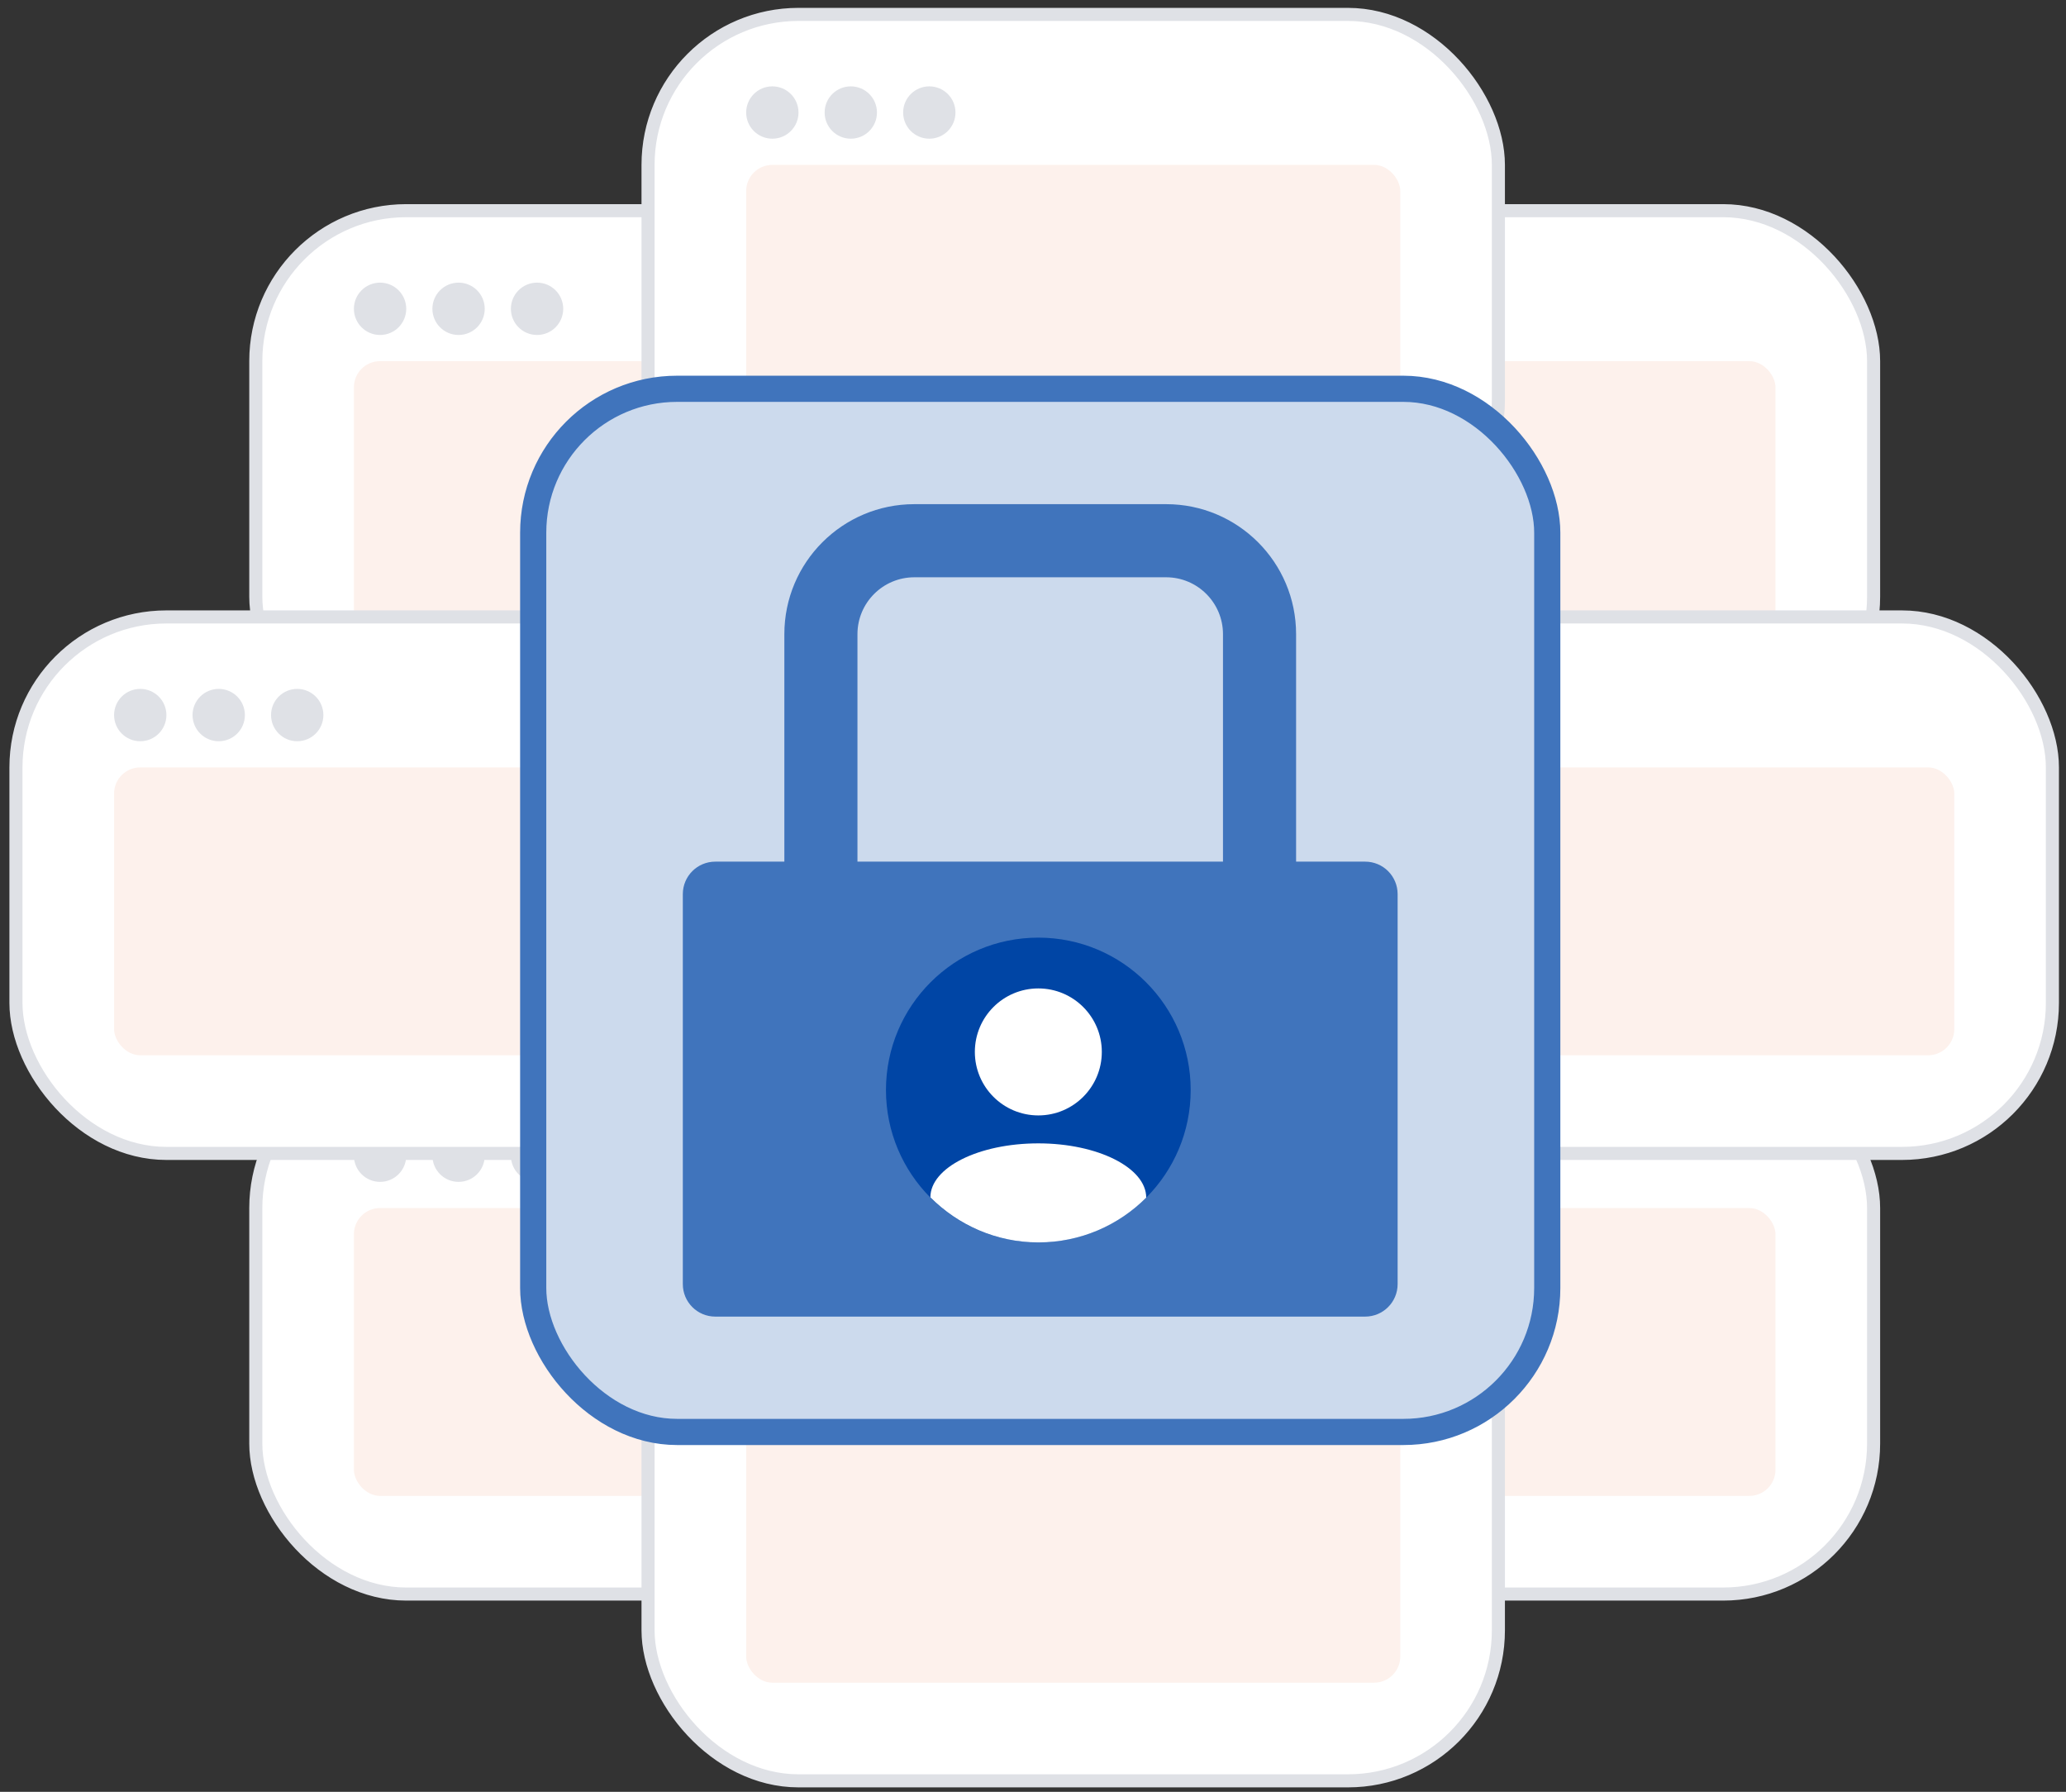<svg width="143" height="124" viewBox="0 0 143 124" fill="none" xmlns="http://www.w3.org/2000/svg">
<rect x="0" y="0" width="143" height="124" fill="#333333" stroke="none"/>
<rect x="70.826" y="14.579" width="58.857" height="37.125" rx="10.413" fill="white"/>
<circle cx="79.429" cy="21.37" r="1.811" fill="#DFE1E6"/>
<circle cx="84.862" cy="21.37" r="1.811" fill="#DFE1E6"/>
<circle cx="90.294" cy="21.37" r="1.811" fill="#DFE1E6"/>
<rect x="77.618" y="24.992" width="45.274" height="19.921" rx="1.811" fill="#FDF1EC"/>
<rect x="70.826" y="14.579" width="58.857" height="37.125" rx="10.413" stroke="#DFE1E6" stroke-width="0.905"/>
<rect x="17.705" y="14.579" width="58.857" height="37.125" rx="10.413" fill="white"/>
<circle cx="26.307" cy="21.37" r="1.811" fill="#DFE1E6"/>
<circle cx="31.74" cy="21.37" r="1.811" fill="#DFE1E6"/>
<circle cx="37.173" cy="21.37" r="1.811" fill="#DFE1E6"/>
<rect x="24.496" y="24.992" width="45.274" height="19.921" rx="1.811" fill="#FDF1EC"/>
<rect x="17.705" y="14.579" width="58.857" height="37.125" rx="10.413" stroke="#DFE1E6" stroke-width="0.905"/>
<rect x="17.705" y="73.186" width="58.857" height="37.125" rx="10.413" fill="white"/>
<circle cx="26.307" cy="79.977" r="1.811" fill="#DFE1E6"/>
<circle cx="31.74" cy="79.977" r="1.811" fill="#DFE1E6"/>
<circle cx="37.173" cy="79.977" r="1.811" fill="#DFE1E6"/>
<rect x="24.496" y="83.599" width="45.274" height="19.921" rx="1.811" fill="#FDF1EC"/>
<rect x="17.705" y="73.186" width="58.857" height="37.125" rx="10.413" stroke="#DFE1E6" stroke-width="0.905"/>
<rect x="44.855" y="0.997" width="58.857" height="37.125" rx="10.413" fill="white"/>
<circle cx="53.458" cy="7.787" r="1.811" fill="#DFE1E6"/>
<circle cx="58.889" cy="7.787" r="1.811" fill="#DFE1E6"/>
<circle cx="64.323" cy="7.787" r="1.811" fill="#DFE1E6"/>
<rect x="51.647" y="11.41" width="45.274" height="19.921" rx="1.811" fill="#FDF1EC"/>
<rect x="44.855" y="0.997" width="58.857" height="37.125" rx="10.413" stroke="#DFE1E6" stroke-width="0.905"/>
<rect x="70.826" y="73.186" width="58.857" height="37.125" rx="10.413" fill="white"/>
<circle cx="79.429" cy="79.977" r="1.811" fill="#DFE1E6"/>
<circle cx="84.862" cy="79.977" r="1.811" fill="#DFE1E6"/>
<circle cx="90.294" cy="79.977" r="1.811" fill="#DFE1E6"/>
<rect x="77.618" y="83.599" width="45.274" height="19.921" rx="1.811" fill="#FDF1EC"/>
<rect x="70.826" y="73.186" width="58.857" height="37.125" rx="10.413" stroke="#DFE1E6" stroke-width="0.905"/>
<rect x="44.855" y="86.112" width="58.857" height="37.125" rx="10.413" fill="white"/>
<circle cx="53.458" cy="92.904" r="1.811" fill="#DFE1E6"/>
<circle cx="58.891" cy="92.904" r="1.811" fill="#DFE1E6"/>
<circle cx="64.323" cy="92.904" r="1.811" fill="#DFE1E6"/>
<rect x="51.647" y="96.525" width="45.274" height="19.921" rx="1.811" fill="#FDF1EC"/>
<rect x="44.855" y="86.112" width="58.857" height="37.125" rx="10.413" stroke="#DFE1E6" stroke-width="0.905"/>
<rect x="1.104" y="42.693" width="58.857" height="37.125" rx="10.413" fill="white"/>
<circle cx="9.707" cy="49.484" r="1.811" fill="#DFE1E6"/>
<circle cx="15.139" cy="49.484" r="1.811" fill="#DFE1E6"/>
<circle cx="20.572" cy="49.484" r="1.811" fill="#DFE1E6"/>
<rect x="7.896" y="53.106" width="45.274" height="19.921" rx="1.811" fill="#FDF1EC"/>
<rect x="1.104" y="42.693" width="58.857" height="37.125" rx="10.413" stroke="#DFE1E6" stroke-width="0.905"/>
<rect x="83.202" y="42.693" width="58.857" height="37.125" rx="10.413" fill="white"/>
<circle cx="91.804" cy="49.484" r="1.811" fill="#DFE1E6"/>
<circle cx="97.237" cy="49.484" r="1.811" fill="#DFE1E6"/>
<circle cx="102.67" cy="49.484" r="1.811" fill="#DFE1E6"/>
<rect x="89.993" y="53.106" width="45.274" height="19.921" rx="1.811" fill="#FDF1EC"/>
<rect x="83.202" y="42.693" width="58.857" height="37.125" rx="10.413" stroke="#DFE1E6" stroke-width="0.905"/>
<rect x="36.906" y="26.905" width="70.189" height="72.189" rx="9.96" fill="#CCDAED"/>
<g clip-path="url(#clip0)">
<rect x="65.572" y="65.329" width="16.362" height="16.752" fill="#4074BC"/>
<path d="M94.489 59.627H89.71V43.884C89.71 38.916 85.683 34.889 80.715 34.889H63.286C58.317 34.889 54.29 38.916 54.29 43.884V59.627H49.511C48.267 59.627 47.262 60.632 47.262 61.876V88.862C47.262 90.106 48.267 91.111 49.511 91.111H94.489C95.733 91.111 96.738 90.106 96.738 88.862V61.876C96.738 60.632 95.733 59.627 94.489 59.627ZM73.968 76.283V80.007C73.968 80.317 73.715 80.57 73.406 80.57H70.595C70.285 80.57 70.032 80.317 70.032 80.007V76.283C69.452 75.866 69.019 75.276 68.796 74.598C68.572 73.92 68.57 73.188 68.788 72.508C69.007 71.828 69.436 71.236 70.013 70.815C70.59 70.394 71.286 70.168 72 70.168C72.714 70.168 73.41 70.394 73.987 70.815C74.564 71.236 74.993 71.828 75.212 72.508C75.431 73.188 75.428 73.92 75.205 74.598C74.981 75.276 74.548 75.866 73.968 76.283ZM84.65 59.627H59.35V43.884C59.35 41.713 61.114 39.949 63.286 39.949H80.715C82.886 39.949 84.65 41.713 84.65 43.884V59.627Z" fill="#4074BC"/>
<path d="M82.414 75.432C82.414 78.338 81.238 80.971 79.336 82.878C77.427 84.793 74.786 85.977 71.869 85.977C68.951 85.977 66.311 84.793 64.401 82.878C62.499 80.971 61.323 78.338 61.323 75.432C61.323 69.607 66.044 64.886 71.869 64.886C77.693 64.886 82.414 69.607 82.414 75.432Z" fill="#0045A5"/>
<ellipse cx="71.869" cy="72.795" rx="4.394" ry="4.394" fill="white"/>
<path d="M71.868 79.123C67.743 79.123 64.398 80.795 64.398 82.858C66.308 84.772 68.952 85.977 71.869 85.977C74.786 85.977 77.427 84.793 79.336 82.878C79.336 80.816 75.994 79.123 71.868 79.123Z" fill="white"/>
</g>
<rect x="36.906" y="26.905" width="70.189" height="72.189" rx="9.96" stroke="#4074BC" stroke-width="1.811"/>
<defs>
<clipPath id="clip0">
<rect width="49.476" height="56.223" fill="white" transform="translate(47.262 34.889)"/>
</clipPath>
</defs>
</svg>
